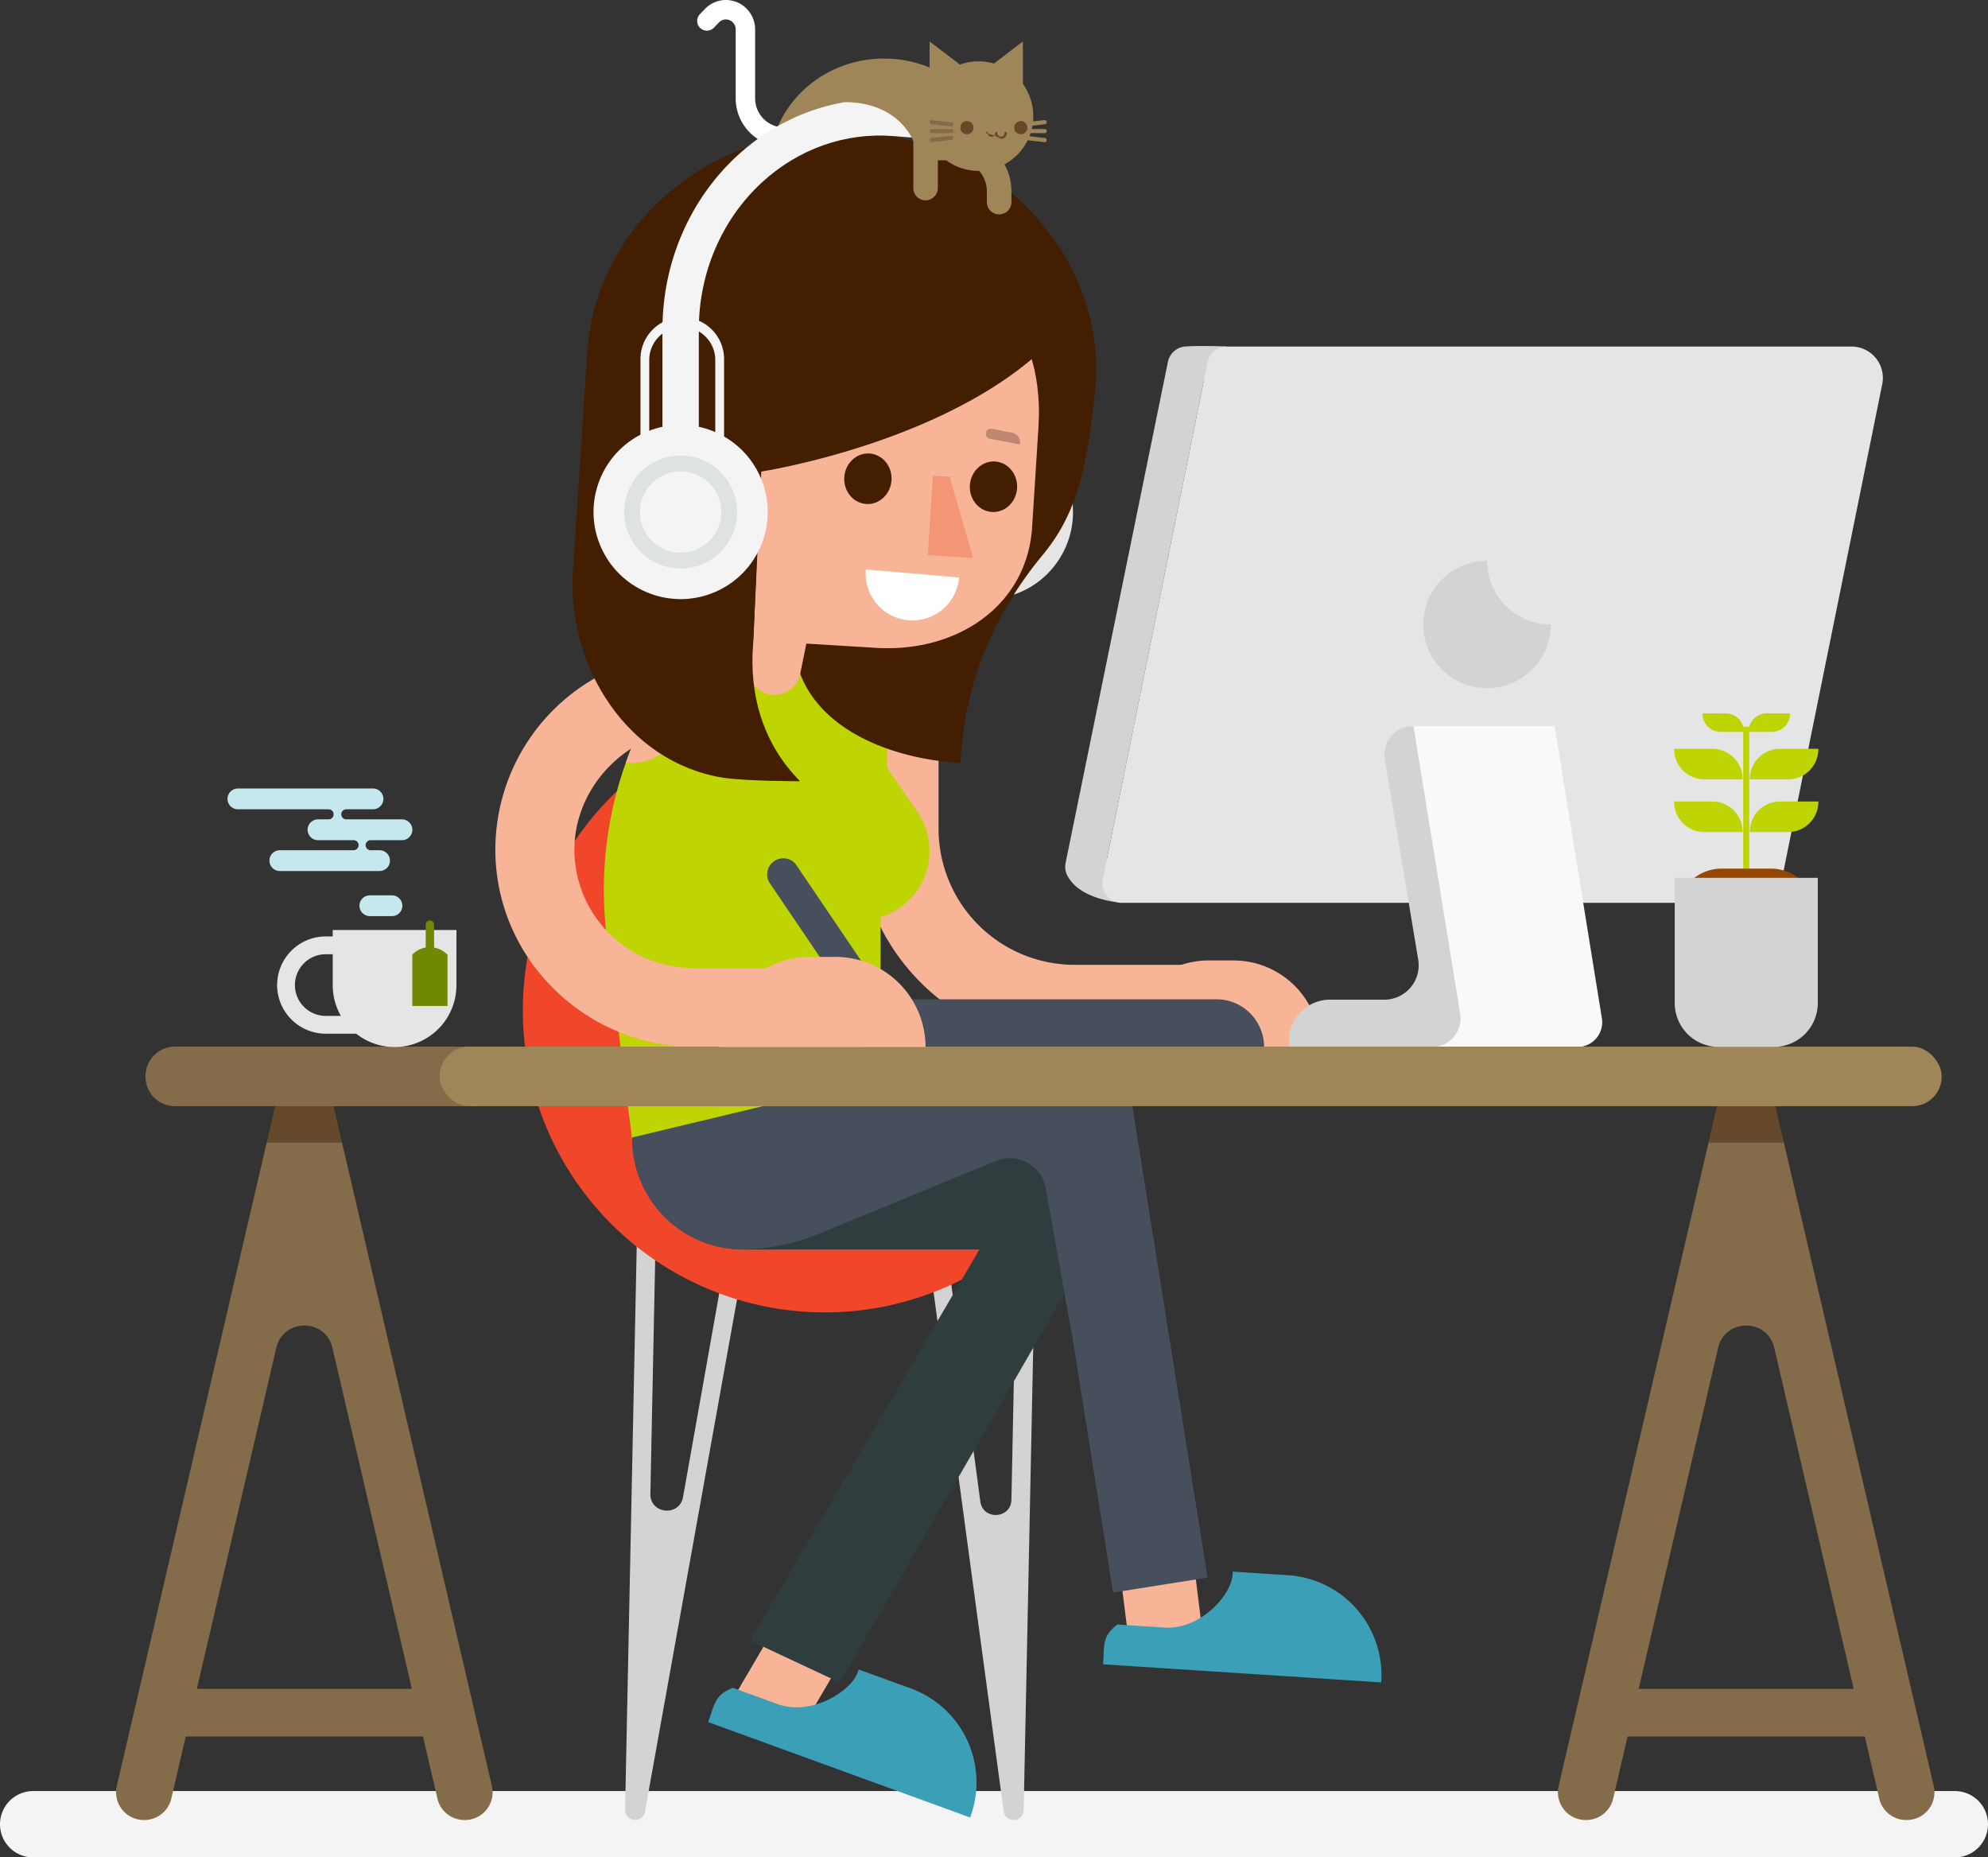<svg id="Layer_1" data-name="Layer 1" xmlns="http://www.w3.org/2000/svg" viewBox="0 0 1051.58 982.38"><rect x="0" y="0" width="1051.58" height="982.38" fill="#333333" stroke="none"/><defs><style>.cls-1{fill:#fff;}.cls-2{fill:#9f8659;}.cls-3{fill:#e5e5e5;}.cls-4{fill:#dee2e2;}.cls-5{fill:#f7b497;}.cls-6{fill:#f4f4f4;}.cls-7{fill:#d3d3d3;}.cls-8{fill:#f0462a;}.cls-9{fill:#474f5d;}.cls-10{fill:#846c4a;}.cls-11{fill:#66492a;}.cls-12{fill:#f9f9f9;}.cls-13,.cls-19{opacity:0.5;}.cls-14{fill:#bfd403;}.cls-15{fill:#303d3e;}.cls-16{fill:#3b9fb7;}.cls-17{fill:#934703;}.cls-18{fill:#441e01;}.cls-19{fill:#875b4e;}.cls-20{fill:#431e01;}.cls-21{fill:#f49676;}.cls-22{fill:none;stroke:#dee2e2;stroke-miterlimit:10;stroke-width:20px;}.cls-23{fill:#6f8a02;}.cls-24{fill:#c5e8ef;}</style></defs><title>lady-dev</title><path class="cls-1" d="M588.22,67.08,585.4,93.55c-18.76-1.81-30.59,18.92-30.59,18.92l-14.55-.11,1.4-45.28Z" transform="translate(-110.22 -23.8)"/><path class="cls-1" d="M479,34.87a5.14,5.14,0,0,0,8.84,3.57l2.71-2.81a5.07,5.07,0,0,1,7.64.4l.12.14a5.08,5.08,0,0,1,1.06,3.11V75.81a25.72,25.72,0,0,0,25.69,25.68h.2a5.14,5.14,0,0,0,0-10.28h-.2a15.42,15.42,0,0,1-15.41-15.4V39.28a15.38,15.38,0,0,0-3.28-9.48l-.11-.15a15.35,15.35,0,0,0-23.1-1.16l-2.71,2.8A5.12,5.12,0,0,0,479,34.87Z" transform="translate(-110.22 -23.8)"/><path class="cls-2" d="M517.2,112.47h37.24C554.44,101.2,564.92,92,577.8,92s23.36,9.17,23.36,20.44H638.4c0-31.8-27.18-57.68-60.6-57.68S517.2,80.67,517.2,112.47Z" transform="translate(-110.22 -23.8)"/><circle class="cls-3" cx="631.71" cy="294.61" r="46.07" transform="translate(-63.61 649.64) rotate(-57.92)"/><path class="cls-4" d="M601.84,294.61a29.88,29.88,0,1,1,29.87,29.88A29.91,29.91,0,0,1,601.84,294.61Zm8.38,0a21.5,21.5,0,1,0,21.49-21.49A21.51,21.51,0,0,0,610.22,294.61Z" transform="translate(-110.22 -23.8)"/><polygon class="cls-5" points="598.06 875.98 635.8 861.23 630.67 820.34 591.71 825.22 598.06 875.98"/><polygon class="cls-5" points="386.86 899.92 425.77 911.22 446.62 875.67 412.74 855.8 386.86 899.92"/><path class="cls-6" d="M110.22,988.64a17.55,17.55,0,0,0,17.55,17.55H1144.26a17.54,17.54,0,0,0,17.54-17.55h0a17.54,17.54,0,0,0-17.54-17.54H127.77a17.55,17.55,0,0,0-17.55,17.54Z" transform="translate(-110.22 -23.8)"/><path class="cls-5" d="M606.68,372.52v89.7a72,72,0,0,0,71.88,71.88h67.81v43.13H678.56a115.14,115.14,0,0,1-115-115c0-19.66-4.61-97.54-4.61-97.54Z" transform="translate(-110.22 -23.8)"/><path class="cls-5" d="M749.55,531.79h13.16a45.78,45.78,0,0,1,45.78,45.78H703.77A45.78,45.78,0,0,1,749.55,531.79Z" transform="translate(-110.22 -23.8)"/><path class="cls-7" d="M646.34,986.41h.1a5.26,5.26,0,0,0,5.26-5.15l6.91-334.34-9.9-.2L645.22,817c-.21,10.2-15.1,11-16.45.92L609.15,671l-9.82,1.31,41.79,309.52A5.25,5.25,0,0,0,646.34,986.41Z" transform="translate(-110.22 -23.8)"/><path class="cls-7" d="M451.36,982.1,507,672.54l-9.75-1.73L471.52,815.6c-1.88,10.57-17.49,9-17.27-1.71l3.42-167-9.9-.2-6.9,334.35a5.24,5.24,0,0,0,5.24,5.34h.1A5.23,5.23,0,0,0,451.36,982.1Z" transform="translate(-110.22 -23.8)"/><path class="cls-8" d="M536.41,398.74v86.94A148.91,148.91,0,0,0,685.32,634.6h1.51A159.76,159.76,0,1,1,536.41,398.74Z" transform="translate(-110.22 -23.8)"/><path class="cls-9" d="M695.56,565.3l.38.46a46.14,46.14,0,0,1,9.89,22L749,858.19l-50,7.93L658.61,612.56Z" transform="translate(-110.22 -23.8)"/><path class="cls-10" d="M251.32,628h39.79l79.31,340.46a14.63,14.63,0,0,1-14.25,17.95h-.31a14.63,14.63,0,0,1-14.25-11.31L286.06,736.68c-3.66-15.72-26-15.72-29.69,0L200.82,975.1a14.64,14.64,0,0,1-14.26,11.31h-.3A14.64,14.64,0,0,1,172,968.46Z" transform="translate(-110.22 -23.8)"/><polygon class="cls-11" points="145.54 585.07 176.44 585.07 180.89 604.19 141.09 604.19 145.54 585.07"/><path class="cls-10" d="M202.77,608.87H362.93v-31.5H202.77A15.59,15.59,0,0,0,187.18,593v.32A15.59,15.59,0,0,0,202.77,608.87Z" transform="translate(-110.22 -23.8)"/><path class="cls-10" d="M1118.85,986.41h-.31a14.63,14.63,0,0,1-14.25-11.31l-55.55-238.42c-3.66-15.72-26-15.72-29.69,0L963.5,975.1a14.64,14.64,0,0,1-14.26,11.31h-.3a14.64,14.64,0,0,1-14.26-17.95L1014,628h39.79l79.31,340.46A14.63,14.63,0,0,1,1118.85,986.41Z" transform="translate(-110.22 -23.8)"/><polygon class="cls-11" points="939.12 585.07 943.57 604.19 903.77 604.19 908.22 585.07 939.12 585.07"/><path class="cls-7" d="M674.75,486.84h0a10.39,10.39,0,0,1-.86-6.65l54.12-265a10.19,10.19,0,0,1,8.17-8h0a10.75,10.75,0,0,1,1.7-.16c7.14-.51,20.65,0,20.65,0l-11.64,18.58-51,251.7h0l7.86,23.95s-21.72-1.1-28.73-14l-.23-.43Z" transform="translate(-110.22 -23.8)"/><path class="cls-3" d="M703.75,501.31h332.31a17.39,17.39,0,0,0,17-13.94L1105.86,227a16.61,16.61,0,0,0-16.29-19.92H759a10.18,10.18,0,0,0-10,8.16L693.56,488.85A10.4,10.4,0,0,0,703.75,501.31Z" transform="translate(-110.22 -23.8)"/><path class="cls-12" d="M885.25,577.57h59.32a13.11,13.11,0,0,0,13-15.13l-25-154.62H857.86l8.5,169.75Z" transform="translate(-110.22 -23.8)"/><path class="cls-7" d="M813.75,552.53h28.68a18.17,18.17,0,0,0,18-21L842.72,425.31a15.14,15.14,0,0,1,15-17.49h.17l23.5,144.71,1.21,7.78a15,15,0,0,1-14.79,17.26H792v-3.29A21.74,21.74,0,0,1,813.75,552.53Z" transform="translate(-110.22 -23.8)"/><path class="cls-7" d="M896.79,320.37a33.71,33.71,0,1,0,33.71,33.7A33.71,33.71,0,0,1,896.79,320.37Z" transform="translate(-110.22 -23.8)"/><g class="cls-13"><path class="cls-1" d="M570.06,457.25H553.52a2.66,2.66,0,0,0,0,5.32h4.66a5.49,5.49,0,0,1,0,11H505.47a5.49,5.49,0,0,1,0-11h39a2.66,2.66,0,0,0,0-5.32h-18.8a5.49,5.49,0,0,1,0-11h5.75a2.66,2.66,0,0,0,0-5.32H483.3a5.49,5.49,0,0,1,0-11h71.44a5.49,5.49,0,1,1,0,11H540.47a2.66,2.66,0,0,0,0,5.32h29.59a5.49,5.49,0,1,1,0,11Z" transform="translate(-110.22 -23.8)"/><path class="cls-1" d="M553.09,486.43h11.69a5.48,5.48,0,1,1,0,11H553.09a5.48,5.48,0,0,1,0-11Z" transform="translate(-110.22 -23.8)"/></g><path class="cls-14" d="M480,361.63h64.4a35,35,0,0,1,35,35v33l16.18,23.77a36.48,36.48,0,0,1-19.09,55.28l-.47.15V659.3L444.91,629,431.19,519.31a200.45,200.45,0,0,1,48.16-157Z" transform="translate(-110.22 -23.8)"/><path class="cls-5" d="M476.71,368.73h1.66l-.92,22.39a23.27,23.27,0,0,1-17.27,21.44l-.14,0A60,60,0,0,0,445.33,419c-18.36,11.08-31.28,31.68-31.28,54.14a62.73,62.73,0,0,0,62.66,62.67h62.22v41.75H478c-57.49,0-105.19-45.9-105.75-103.39A104.54,104.54,0,0,1,476.71,368.73Z" transform="translate(-110.22 -23.8)"/><polygon class="cls-9" points="585.34 541.5 563.46 615.49 334.43 601.61 585.34 541.5"/><path class="cls-9" d="M540,552.33H753.67a25.19,25.19,0,0,1,25.19,25.19v.26H565.2v-.26A25.19,25.19,0,0,0,540,552.33Z" transform="translate(-110.22 -23.8)"/><rect class="cls-10" x="841.34" y="893.23" width="161.81" height="25.21"/><rect class="cls-10" x="81.81" y="893.23" width="161.81" height="25.21"/><rect class="cls-2" x="232.58" y="553.57" width="794.49" height="31.5" rx="15.59" ry="15.59"/><path class="cls-15" d="M686.85,671.57v.59a46.19,46.19,0,0,1-6.31,23.3L554.48,913.73,507,891.49,628.31,684.67h-125A58.66,58.66,0,0,1,444.65,626v-.59H640.7A46.15,46.15,0,0,1,686.85,671.57Z" transform="translate(-110.22 -23.8)"/><path class="cls-5" d="M444.05,419.8l26.73-23.24.05.31a26.68,26.68,0,0,1-26.41,30.48H441.2C442.56,423.38,444.05,419.8,444.05,419.8Z" transform="translate(-110.22 -23.8)"/><path class="cls-16" d="M701.23,883l25,1.63c18.82,1.22,35.33-17.06,36-28.06a13.17,13.17,0,0,0,0-1.54l29.3,1.9a52.85,52.85,0,0,1,49.31,56.17l0,.53-147.13-9.57C694.46,893,693.21,889.37,701.23,883Z" transform="translate(-110.22 -23.8)"/><path class="cls-16" d="M497.9,916.49l23.57,8.59c17.72,6.45,38.7-6.46,42.47-16.82a13.28,13.28,0,0,0,.43-1.49L592,916.82a52.86,52.86,0,0,1,31.57,67.75l-.19.5L484.8,934.61C488.6,924.17,488.41,920.36,497.9,916.49Z" transform="translate(-110.22 -23.8)"/><path class="cls-9" d="M510.8,618.43H689.15l29.09,111h-41.1l-13.72-77a19.39,19.39,0,0,0-25.47-15l-94.44,38.89a109.34,109.34,0,0,1-41.83,8.25h-.22v0A58.64,58.64,0,0,1,444.65,626v-.59Z" transform="translate(-110.22 -23.8)"/><path class="cls-4" d="M523.17,124.51a81.57,81.57,0,0,1,95.57,6.07H582.5a64.79,64.79,0,0,0-15.73-1.93c-2.13,0-4.23.11-6.31.31a66.27,66.27,0,0,0-9.41,1.61l-1,.28c-4,1.06-12.6,4.26-16.7,7.17l-11.19-2.91A55.19,55.19,0,0,1,523.17,124.51Z" transform="translate(-110.22 -23.8)"/><path class="cls-4" d="M584.67,113.85s18.28,2.71,21.13,14.06l2.62,0v2l-25,.4Z" transform="translate(-110.22 -23.8)"/><path class="cls-14" d="M1033.93,507.75" transform="translate(-110.22 -23.8)"/><path class="cls-14" d="M1032,463.87h-20.23a16,16,0,0,1-16-16v-.16h20.23a16,16,0,0,1,16,16Z" transform="translate(-110.22 -23.8)"/><path class="cls-14" d="M1035.84,463.87h20.23a16,16,0,0,0,16-16v-.16H1051.8a16,16,0,0,0-16,16Z" transform="translate(-110.22 -23.8)"/><path class="cls-14" d="M1032,436h-20.23a16,16,0,0,1-16-16v-.16h20.23a16,16,0,0,1,16,16Z" transform="translate(-110.22 -23.8)"/><path class="cls-14" d="M1035.84,436h20.23a16,16,0,0,0,16-16v-.16H1051.8a16,16,0,0,0-16,16Z" transform="translate(-110.22 -23.8)"/><path class="cls-14" d="M1032.76,410.91h-12.31a9.73,9.73,0,0,1-9.73-9.72v-.1H1023a9.72,9.72,0,0,1,9.72,9.72Z" transform="translate(-110.22 -23.8)"/><path class="cls-14" d="M1035.1,410.91h12.31a9.73,9.73,0,0,0,9.73-9.72v-.1h-12.32a9.72,9.72,0,0,0-9.72,9.72Z" transform="translate(-110.22 -23.8)"/><rect class="cls-14" x="922.09" y="384.38" width="3.22" height="103.7"/><path class="cls-17" d="M997,507.15a23.94,23.94,0,0,0,24,23.94h25.94a23.94,23.94,0,0,0,23.95-23.94h0a24,24,0,0,0-23.95-23.95H1021a24,24,0,0,0-24,23.95Z" transform="translate(-110.22 -23.8)"/><path class="cls-7" d="M1071.77,488.1v66.21a23.17,23.17,0,0,1-23.18,23.18h-29.32a23.17,23.17,0,0,1-23.18-23.18V488.1Z" transform="translate(-110.22 -23.8)"/><path class="cls-18" d="M563.38,93.35a141.33,141.33,0,0,1,68.08,22.31c36.48,23.67,59.78,63.47,58.65,107.47-4.57,56.67-14,76.9-29,95A196.67,196.67,0,0,0,640.76,348a177.4,177.4,0,0,0-22.15,74.67l-.3,4.67-.85-.05c-34.94-2.23-72.36-16.65-84-47.16-73-6-119.12-68.69-114.75-137.32l2.06-32.27C425.24,141.09,489.07,88.62,563.38,93.35Z" transform="translate(-110.22 -23.8)"/><polygon class="cls-5" points="409.15 148.2 553.68 157.4 552.82 171 545.95 278.82 463.79 289.39 401.6 266.81 409.15 148.2"/><path class="cls-18" d="M623.25,280.44c-.47,7.37,4.74,13.71,11.64,14.15s12.87-5.19,13.33-12.56-4.74-13.7-11.63-14.14S623.72,273.07,623.25,280.44Z" transform="translate(-110.22 -23.8)"/><path class="cls-18" d="M556.81,276.21c-.47,7.37,4.74,13.71,11.64,14.15s12.87-5.19,13.34-12.56-4.74-13.7-11.64-14.14S557.28,268.84,556.81,276.21Z" transform="translate(-110.22 -23.8)"/><path class="cls-19" d="M635,250.65l10.63,2a5.27,5.27,0,0,1,4.1,6.23l-15.82-3c-3.26-.6-2.74-5.59.56-5.33Z" transform="translate(-110.22 -23.8)"/><path class="cls-19" d="M578.39,239.68l-10.81-.54a5.27,5.27,0,0,0-5.43,5.1l16.08.81c3.3.17,4-4.8.68-5.31A4.35,4.35,0,0,0,578.39,239.68Z" transform="translate(-110.22 -23.8)"/><path class="cls-5" d="M508.74,361.43l3.93-84.19,44,2.8-1.58,24.69,101.14-2.9-.05.8c-2.64,41.38-39.53,66.56-82.89,63.8l-45.6-2.78a172.77,172.77,0,0,1-18.57-2.15Z" transform="translate(-110.22 -23.8)"/><path class="cls-20" d="M528.11,107.72l151.77,75.65S640.38,258.63,461,196.28Z" transform="translate(-110.22 -23.8)"/><path class="cls-21" d="M616,276.15l13.28,43.06L601,317.41l2.67-42Z" transform="translate(-110.22 -23.8)"/><polygon class="cls-5" points="505.79 252.35 523.17 295.67 514.75 295.13 502.34 252.13 505.79 252.35"/><path class="cls-18" d="M510.15,173.57l2.59,99.67s106.65-16.36,157.83-73.62Z" transform="translate(-110.22 -23.8)"/><path class="cls-5" d="M533.51,380.14a14,14,0,0,1-16.46,10.91h0a14,14,0,0,1-10.9-16.46L515,331.17a14,14,0,0,1,16.45-10.91h0a14,14,0,0,1,10.91,16.46Z" transform="translate(-110.22 -23.8)"/><path class="cls-1" d="M568.23,325a24.73,24.73,0,1,0,49.28,4.21Z" transform="translate(-110.22 -23.8)"/><path class="cls-20" d="M676.84,200.79,651,202.45s12,16.48,8,56.41Z" transform="translate(-110.22 -23.8)"/><path class="cls-18" d="M533.46,437c-19.81-19.84-27.12-46.14-24.84-72.82l2.1-48.1-91.39-82.22-6.06,92c-3.23,50.63,29,101,79,109.21C504.2,437,532.93,437,533.46,437Z" transform="translate(-110.22 -23.8)"/><path class="cls-2" d="M605.67,95.52h10.11A29.48,29.48,0,0,1,645.23,125v6.17a6.52,6.52,0,0,1-13,0V125a16.44,16.44,0,0,0-16.42-16.42H605.67a6.52,6.52,0,1,1,0-13Z" transform="translate(-110.22 -23.8)"/><path class="cls-22" d="M562.68,347.46" transform="translate(-110.22 -23.8)"/><circle class="cls-2" cx="517.6" cy="61.41" r="28.97"/><polygon class="cls-2" points="504.61 49.73 541.06 49.73 541.06 21.92 504.61 49.73"/><polygon class="cls-2" points="528.18 49.73 491.73 49.73 491.73 21.92 528.18 49.73"/><path class="cls-6" d="M460.63,294.61h19.24V198c0-29.82,12.13-58.11,33.27-77.61,19.45-17.94,44.28-26.67,69.9-24.6l12.74,1,1.55-19.18-12.73-1c-31-2.52-61.06,8-84.5,29.63C475,129.38,460.63,162.82,460.63,198Z" transform="translate(-110.22 -23.8)"/><path class="cls-3" d="M256.81,544.8a25.76,25.76,0,0,0,25.73,25.73h16.12a32.71,32.71,0,0,0,53-25.66V515.68H286.22v3.4h-3.68A25.75,25.75,0,0,0,256.81,544.8Zm9.41,0a16.33,16.33,0,0,1,16.32-16.31h3.68v16.38a32.55,32.55,0,0,0,4.33,16.25h-8A16.34,16.34,0,0,1,266.22,544.8Z" transform="translate(-110.22 -23.8)"/><path class="cls-23" d="M328.41,528.62a12.86,12.86,0,0,1,7-3.67V512.74a2.22,2.22,0,0,1,4.43,0V525a12.79,12.79,0,0,1,7,3.67l.09.1v27.09H328.32V528.72Z" transform="translate(-110.22 -23.8)"/><path class="cls-24" d="M322.84,468.17H306.29a2.66,2.66,0,1,0,0,5.32H311a5.49,5.49,0,0,1,0,11H258.24a5.49,5.49,0,0,1,0-11h39a2.66,2.66,0,1,0,0-5.32h-18.8a5.48,5.48,0,1,1,0-11h5.75a2.67,2.67,0,0,0,0-5.33H236.07a5.48,5.48,0,0,1,0-11h71.44a5.48,5.48,0,1,1,0,11H293.24a2.67,2.67,0,0,0,0,5.33h29.6a5.48,5.48,0,0,1,0,11Z" transform="translate(-110.22 -23.8)"/><path class="cls-24" d="M305.86,497.35h11.69a5.48,5.48,0,1,1,0,11H305.86a5.48,5.48,0,0,1,0-11Z" transform="translate(-110.22 -23.8)"/><path class="cls-2" d="M558.37,67.77l1.9-1.65h34.21l1.89,1.63,1.33,8.94,1.93,1.69c1.93-.06,4.08.75,6.2,3l.49,1.28V123a6.69,6.69,0,0,1-5.71,6.72,6.49,6.49,0,0,1-7.27-6.45V98.72l-.24-1c-6.33-12.72-19.38-19.9-35.84-19.9a9,9,0,0,1,0-2.19Z" transform="translate(-110.22 -23.8)"/><path class="cls-2" d="M651.32,89.79a1.09,1.09,0,0,0,1.21.95l10.38-1.22a1.09,1.09,0,0,0,1-1.21h0a1.09,1.09,0,0,0-1.21-1l-10.38,1.22a1.09,1.09,0,0,0-1,1.21Z" transform="translate(-110.22 -23.8)"/><path class="cls-2" d="M663.87,98a1.09,1.09,0,0,1-1.21,1l-10.38-1.22a1.09,1.09,0,0,1-1-1.21h0a1.09,1.09,0,0,1,1.21-1l10.38,1.22a1.09,1.09,0,0,1,1,1.21Z" transform="translate(-110.22 -23.8)"/><path class="cls-2" d="M651.28,93.14a1.08,1.08,0,0,0,1.09,1.08h10.45a1.08,1.08,0,0,0,1.09-1.08h0a1.09,1.09,0,0,0-1.09-1.09H652.37a1.09,1.09,0,0,0-1.09,1.09Z" transform="translate(-110.22 -23.8)"/><path class="cls-11" d="M642.17,93.55a.61.61,0,0,0-.61.61,1.89,1.89,0,1,1-3.78,0,.61.61,0,0,0-.61-.61h0a.61.61,0,0,0-.61.61,1.89,1.89,0,1,1-3.77,0,.61.61,0,1,0-1.22,0,27.08,27.08,0,0,1,8.14,3.1,3.1,3.1,0,0,0,3.1-3.1A.6.6,0,0,0,642.17,93.55Z" transform="translate(-110.22 -23.8)"/><path class="cls-10" d="M614.54,89.79a1.08,1.08,0,0,1-1.21.95L603,89.52a1.08,1.08,0,0,1-1-1.21h0a1.09,1.09,0,0,1,1.2-1l10.38,1.22a1.09,1.09,0,0,1,1,1.21Z" transform="translate(-110.22 -23.8)"/><path class="cls-10" d="M602,98a1.09,1.09,0,0,0,1.2,1l10.38-1.22a1.09,1.09,0,0,0,1-1.21h0a1.08,1.08,0,0,0-1.21-1L603,96.75A1.08,1.08,0,0,0,602,98Z" transform="translate(-110.22 -23.8)"/><path class="cls-10" d="M614.58,93.14a1.08,1.08,0,0,1-1.09,1.08H603A1.08,1.08,0,0,1,602,93.14h0A1.09,1.09,0,0,1,603,92.05h10.45a1.09,1.09,0,0,1,1.09,1.09Z" transform="translate(-110.22 -23.8)"/><circle class="cls-11" cx="511.46" cy="67.51" r="3.5"/><circle class="cls-11" cx="539.96" cy="67.51" r="3.5"/><circle class="cls-6" cx="470.25" cy="294.61" r="46.07" transform="translate(-186.81 176.47) rotate(-22.28)"/><path class="cls-6" d="M449,280.46h4.65V214.22a17.46,17.46,0,0,1,34.92,0v66.24h4.66V214.22a22.12,22.12,0,1,0-44.23,0Z" transform="translate(-110.22 -23.8)"/><path class="cls-4" d="M440.38,294.61a29.88,29.88,0,1,1,29.87,29.88A29.91,29.91,0,0,1,440.38,294.61Zm8.38,0a21.5,21.5,0,1,0,21.49-21.49A21.51,21.51,0,0,0,448.76,294.61Z" transform="translate(-110.22 -23.8)"/><path class="cls-9" d="M519.88,479.19l-.14.09A8.41,8.41,0,0,0,517.49,491l53.29,78.71,14.06-9.52-53.29-78.71A8.41,8.41,0,0,0,519.88,479.19Z" transform="translate(-110.22 -23.8)"/><path class="cls-5" d="M538.42,529.91h13.71a47.66,47.66,0,0,1,47.66,47.66h-109A47.66,47.66,0,0,1,538.42,529.91Z" transform="translate(-110.22 -23.8)"/></svg>